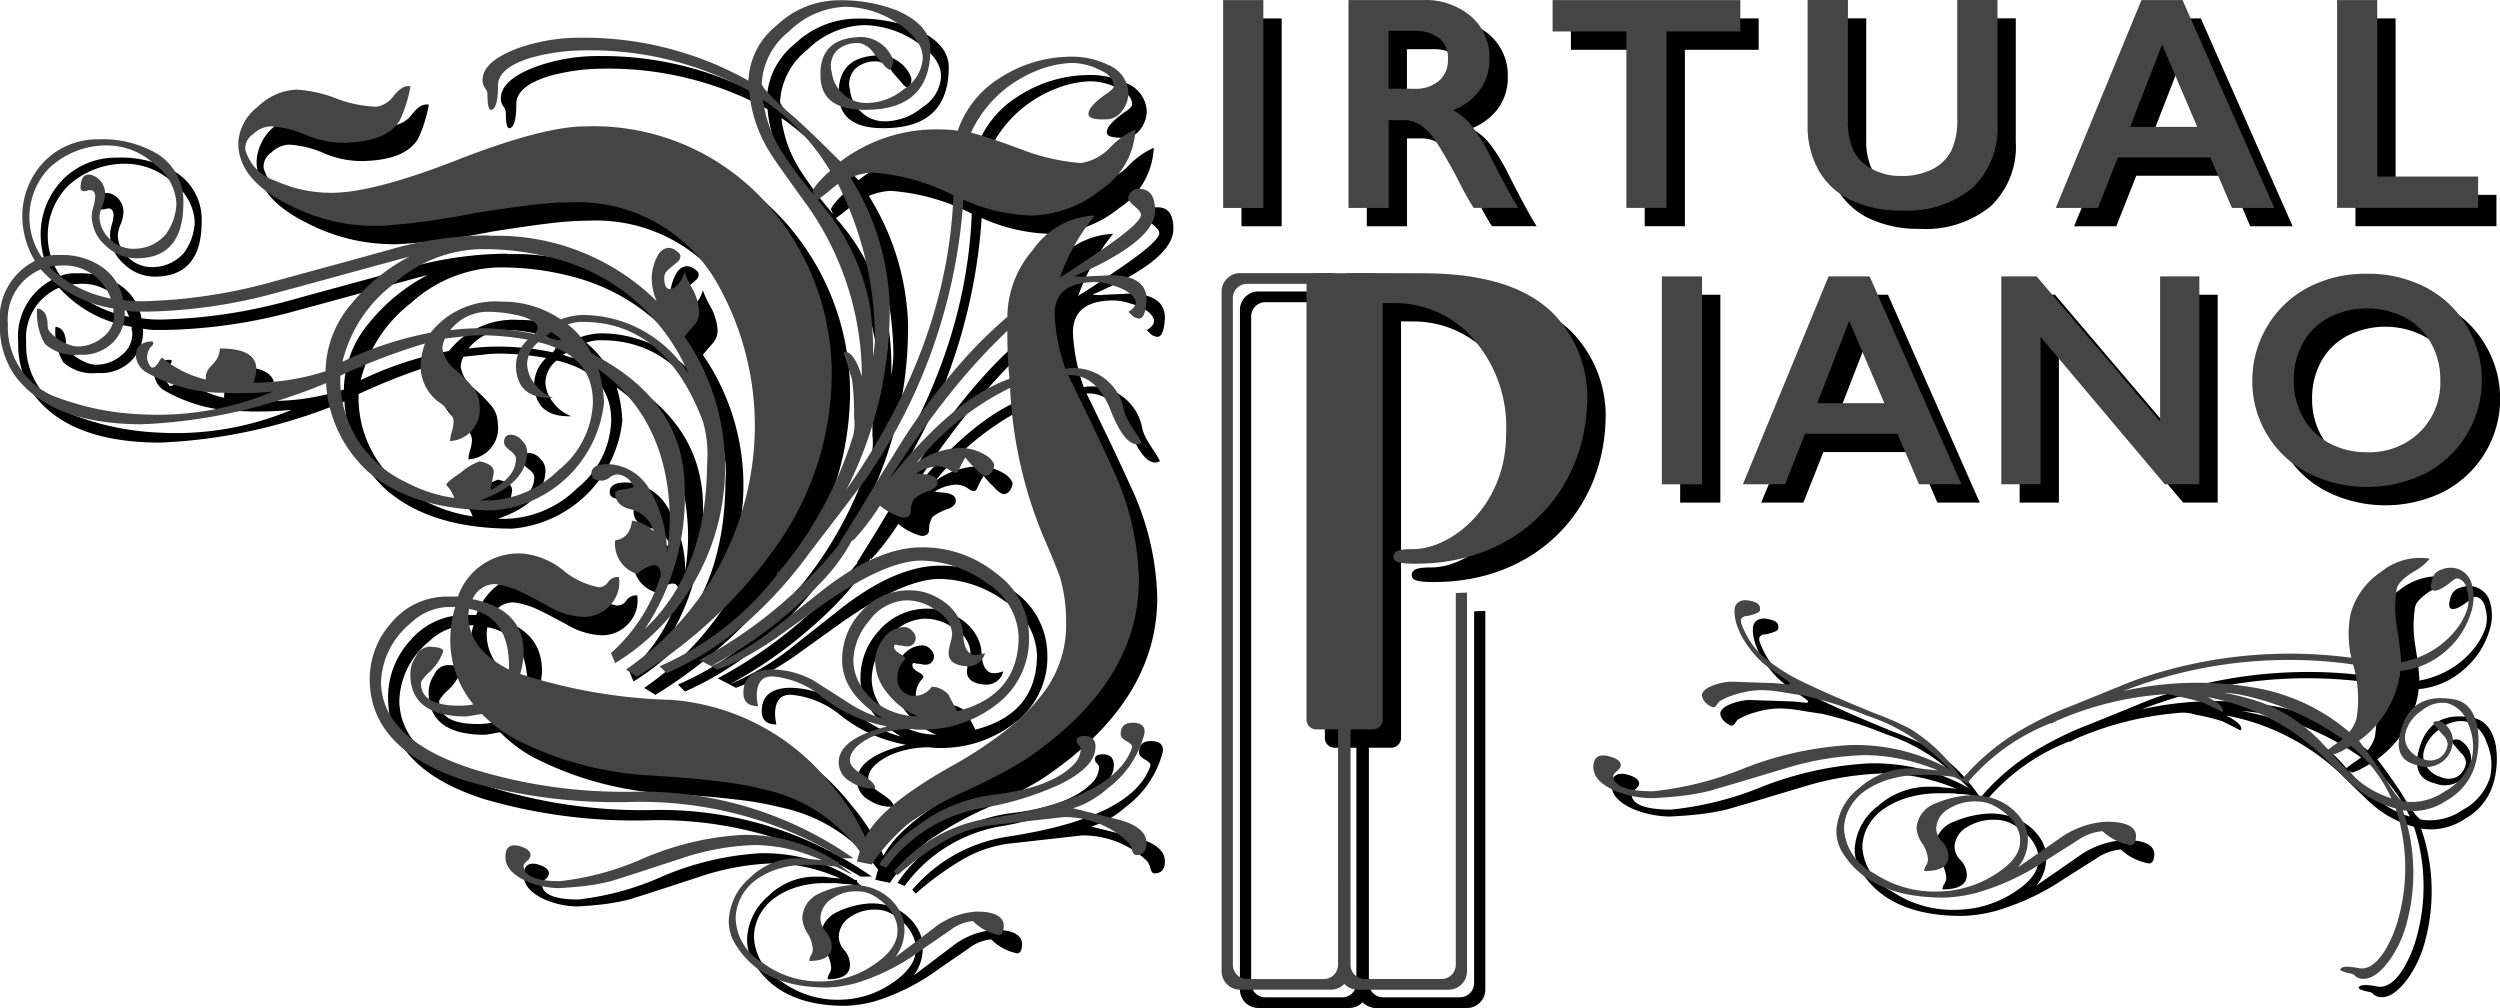 <svg xmlns="http://www.w3.org/2000/svg" width="162.234" height="65.413" viewBox="0 0 162.234 65.413">
  <g id="Group_847" data-name="Group 847" transform="translate(71 -202.984)">
    <g id="Group_838" data-name="Group 838" transform="translate(-69.811 204.173)">
      <g id="Virtual_Piano_NEW_LOGO_2020_FINAL_Black" data-name="Virtual Piano, NEW LOGO 2020 FINAL, Black" transform="translate(0)">
        <g id="Group_801" data-name="Group 801" transform="translate(0 0.016)">
          <path id="Path_417" data-name="Path 417" d="M61.849,197.669A14.779,14.779,0,0,1,72.7,201.9a3.828,3.828,0,0,1-.319-1.519,3.16,3.16,0,0,1,.3-1.254c.2-.453.476-.677.839-.677a.862.862,0,0,1,.453.185c.182.124.271.239.271.348a.453.453,0,0,1-.16.348q-.158.144-.364.306a3.747,3.747,0,0,0-.364.329.568.568,0,0,0-.16.412c0,.492.121.741.364.741.211,0,.437-.163.68-.492a2.264,2.264,0,0,0,.271-.616,7.365,7.365,0,0,0,.59,1.232,3.77,3.77,0,0,1,.364,1.315,1.234,1.234,0,0,1-.319.9l-.635.74a14.929,14.929,0,0,1-4.5,21.2l-.271-.658a11.116,11.116,0,0,0,3.224-5.011c0-.549-.2-.766-.59-.658a2.468,2.468,0,0,0-.954.533,2.036,2.036,0,0,1-1.408-2.177q.953-.124,1.092-1.274a2.385,2.385,0,0,1,1.408.7,2.014,2.014,0,0,0-1.5-1.44q-1-.244-1-1.069c0-.108.227-.191.68-.246.364-.054.53-.108.5-.163a1.2,1.2,0,0,0-1.044-.782.874.874,0,0,0-.5.2.852.852,0,0,1-.5.2c-.453,0-.68-.15-.68-.453,0-.412.348-.616,1.044-.616a3.225,3.225,0,0,1,2.815,1.807,8.032,8.032,0,0,1,1.044,3.945c.061-.412.105-.808.137-1.191s.045-.753.045-1.111q-.091-6.325-4.631-9.614a8.5,8.5,0,0,1,.364,2.177,7.861,7.861,0,0,1-7.131,6.984q-5.314,0-8.222-2.547a8.41,8.41,0,0,1-2.681-5.71,34.551,34.551,0,0,1-11.944,2.672q-5.994,0-8.312-3.246a5.573,5.573,0,0,1-.91-3.246,4.151,4.151,0,0,1,2.269-4.108,5.685,5.685,0,0,1-.817-2.917,5.123,5.123,0,0,1,1.363-3.473,4.82,4.82,0,0,1,3.543-1.5,7.009,7.009,0,0,1,3.862.945,3.608,3.608,0,0,1,1.682,3.2q0,3.576-3.042,3.575a2.851,2.851,0,0,1-2.02-.843,2.535,2.535,0,0,1-.884-1.87,2.6,2.6,0,0,1,.115-.657,2.579,2.579,0,0,0,.115-.658c-.029-.329-.2-.453-.5-.37a.533.533,0,0,1-.227.041.209.209,0,0,1-.227-.166q0-1.111.772-.862a1.249,1.249,0,0,1,.817,1.274,2.211,2.211,0,0,1-.182.718,2.23,2.23,0,0,0-.182.718,2.076,2.076,0,0,0,.728,1.478,2.191,2.191,0,0,0,1.634.575,2.674,2.674,0,0,0,1.953-.945,3.638,3.638,0,0,0,.68-1.973,3.337,3.337,0,0,0-1.408-2.547,4.513,4.513,0,0,0-2.908-1.232,5.381,5.381,0,0,0-3.952,1.478,4.6,4.6,0,0,0-.453,5.793,2.591,2.591,0,0,1,1.092-.163,4.573,4.573,0,0,1,2.748.741,3.285,3.285,0,0,1,1.43,2.177c.211.029.418.048.613.061s.4.019.613.019a34.057,34.057,0,0,0,8.356-1.232q2.087-.575,4.133-1.13t4.089-1.13a24.023,24.023,0,0,1,5.768-.782h.185Zm-29.113,2.177a3.515,3.515,0,0,0-2.135,3.533,4.856,4.856,0,0,0,2.952,4.682,17.6,17.6,0,0,0,5.723,1.191,19.4,19.4,0,0,0,8.538-1.478c-.575.054-1.136.089-1.682.1s-1.076.006-1.59-.022a10,10,0,0,1-4.861-1.274,1.37,1.37,0,0,1-.772-1.111c0-.575.319-.891.954-.945.121,0,.182.029.182.083a.436.436,0,0,1-.182.287,1.186,1.186,0,0,0-.227.741,1.076,1.076,0,0,0,.271.575c.182.054.364-.1.546-.453.089-.137.153-.191.182-.163a6.686,6.686,0,0,0,2.815,1.4,1.054,1.054,0,0,1,.227-.76,5.241,5.241,0,0,0,.453-.514,1.5,1.5,0,0,0,.227-.74q2.36,0,2.362,1.315a2.389,2.389,0,0,1-.182.9,14.972,14.972,0,0,0,4.679-.741,6.851,6.851,0,0,1,1.634-4.315,12.02,12.02,0,0,1,3.814-3.122q-2.135.574-4.223,1.149c-1.392.383-2.8.766-4.223,1.149a34.01,34.01,0,0,1-8.583,1.274h-.728a4.063,4.063,0,0,1-.728-.083,2.686,2.686,0,0,1-.772,2.094,2.813,2.813,0,0,1-2.18.782,2.834,2.834,0,0,1-2.225-.7,3.944,3.944,0,0,1-.5-2.3q.68.081.68,1.149a.654.654,0,0,0,.2.431,2.621,2.621,0,0,0,.523.431,3.541,3.541,0,0,0,.635.329,1.621,1.621,0,0,0,.59.124,2.5,2.5,0,0,0,1.634-.6,1.778,1.778,0,0,0,.728-1.417.741.741,0,0,0-.045-.246v-.2A7.973,7.973,0,0,1,32.736,199.846Zm4.542,1.89a3.211,3.211,0,0,0-3.316-2.135c-.061,0-.15.006-.271.019s-.259.035-.409.061A7.867,7.867,0,0,0,37.278,201.735Zm33.428,24.079a19.22,19.22,0,0,0,8.359-15.241,18.758,18.758,0,0,0-2.451-9.86,10.407,10.407,0,0,0-9.493-5.219,22.094,22.094,0,0,0-2.656.185q-1.523.187-3.565.514-2.135.412-3.68.6c-1.031.124-1.877.2-2.544.227a12.144,12.144,0,0,1-5.9-1.4q-3.227-1.6-3.224-3.987a3.152,3.152,0,0,1,1.27-2.343,3.846,3.846,0,0,1,2.5-1.111,8.366,8.366,0,0,1,2.589.575,7.959,7.959,0,0,0,2.633.533,1.707,1.707,0,0,0,1.092-.7c.393-.492.756-.7,1.092-.616a8.926,8.926,0,0,1-.68,2.177q-.819,1.436-3.68,1.478a6.258,6.258,0,0,1-2.407-.492,6.455,6.455,0,0,0-2.317-.574,1.771,1.771,0,0,0-1.136.514,1.108,1.108,0,0,0-.5,1.005,2.959,2.959,0,0,0,1.953,2.014,8.716,8.716,0,0,0,3.632.782q2.724,0,8.174-2.135,5.587-2.178,8.312-2.177A15.092,15.092,0,0,1,80.2,195.987a16.6,16.6,0,0,1,3.862,10.888,19.44,19.44,0,0,1-3.68,11.053,30.77,30.77,0,0,1-8.947,8.34ZM57.671,204.653a39.927,39.927,0,0,0-5.5,2.094v.166a7.324,7.324,0,0,0,4.178,6.7,9.6,9.6,0,0,0,3.224,1.069,2.267,2.267,0,0,0-.5-.82c-.089-.083.211-.354.91-.82a3.9,3.9,0,0,1,1.226-.74q1.044.206.91.82c-.061.329-.105.555-.137.677s-.045.156-.045.1a.543.543,0,0,0,.045.246q1.59-.862,1.59-2.014c0-.163-.128-.341-.386-.533s-.386-.37-.386-.533c0-.329.15-.492.453-.492a.98.98,0,0,1,.705.37,1.071,1.071,0,0,1,.342.7q0,2.135-3.09,3.2h.5a6.817,6.817,0,0,0,4.631-1.973,5.881,5.881,0,0,0,2.225-4.4q0-3.083-3.543-3.9a1.887,1.887,0,0,0-.728,1.4,2.158,2.158,0,0,0,.5,1.315,2.577,2.577,0,0,0,1.181.9q-2.408.081-2.407-2.177a2.387,2.387,0,0,1,.772-1.6,17.586,17.586,0,0,0-3.134-.287,8.53,8.53,0,0,0-.884.061l-1.341.144a1.347,1.347,0,0,0-.182.658,2.227,2.227,0,0,0,.862,1.4,9.993,9.993,0,0,1,1.044,1.028,1.857,1.857,0,0,1,.5,1.232,2.047,2.047,0,0,1-1.909,2.343,2.538,2.538,0,0,1,.115-.616,2.538,2.538,0,0,0,.115-.616q0-.656-1.092-1.4a2.946,2.946,0,0,1-1.044-2.464A4.917,4.917,0,0,1,57.671,204.653Zm8.813-1.561a4.173,4.173,0,0,1,1.452-.287,8.131,8.131,0,0,1,6.859,3.862,12.967,12.967,0,0,0-8.675-7.52,18,18,0,0,0-4.906-.616,8.771,8.771,0,0,0-5.63,2.3,8.965,8.965,0,0,0-3.272,5.011,23.082,23.082,0,0,1,5.723-1.89,5.35,5.35,0,0,1,4.587-2.014A6.708,6.708,0,0,1,66.484,203.092Zm18.893,14.341-.137.246a11.835,11.835,0,0,1-1.59,2.177,24.881,24.881,0,0,1-2.407,2.3,27.819,27.819,0,0,1-5.04,3.45,19.307,19.307,0,0,0,1.976-.986,16.953,16.953,0,0,0,1.794-1.191l3.224-2.547q3.725-3,6.722-3a7.564,7.564,0,0,1,4.813,1.685,5.07,5.07,0,0,1,2.135,4.108,5.306,5.306,0,0,1-2.043,4.354,7.771,7.771,0,0,1-4.951,1.685,2.491,2.491,0,0,1-.59-.042h-.227a6.318,6.318,0,0,0-2.362.492c-.97.466-1.452.986-1.452,1.561,0,.274.287.587.862.945.575.383.833.67.772.862a2.63,2.63,0,0,1-1.612-.453,1.444,1.444,0,0,1-.75-1.232q0-1.561,3.179-2.343a9.426,9.426,0,0,1-4.223-1.89,5.858,5.858,0,0,0-3.272-1.357q-1,0-1,1.274a3.182,3.182,0,0,0,.089.658c-.635,0-.954-.287-.954-.862q0-1.479,1.816-1.519a5.68,5.68,0,0,1,2.771.74c.425.275.833.533,1.226.782s.8.508,1.226.782a7.092,7.092,0,0,0,2,.862q-2.633-1.6-2.633-3.779a4.516,4.516,0,0,1,1.226-3.122,4.118,4.118,0,0,1,3.179-1.4,3.49,3.49,0,0,1,1.3.246,4.194,4.194,0,0,1,1.092.638,3.084,3.084,0,0,1,.772.945,2.444,2.444,0,0,1,.294,1.171q.091,1.192.817,1.191a1.933,1.933,0,0,0,.591-.125,1.117,1.117,0,0,1-1.181.862q-1.183-.081-1.181-.862a2.812,2.812,0,0,1,.115-.638,2.754,2.754,0,0,0,.115-.638,1.912,1.912,0,0,0-1.092-1.519,3.114,3.114,0,0,0-2-.616,3.172,3.172,0,0,0-2.317,1.357,4.075,4.075,0,0,0-1,2.506,3.122,3.122,0,0,0,.342,1.417,3.752,3.752,0,0,0,.91,1.171,4.31,4.31,0,0,0,1.341.782,4.517,4.517,0,0,0,1.59.287,4.7,4.7,0,0,1-1.953-1.478,3.332,3.332,0,0,1-.817-2.094,2.479,2.479,0,0,1,.546-1.478,1.641,1.641,0,0,1,1.363-.741.709.709,0,0,1,.523.287.611.611,0,0,1,.2.492c-.089.383-.348.533-.772.453a1,1,0,0,0-.271-.041.42.42,0,0,1-.182-.041c-.121-.026-.182.013-.182.124,0,.163.137.322.409.472s.364.281.271.389a1.567,1.567,0,0,0-.453,1.232A1.093,1.093,0,0,0,89.65,227.5a1.354,1.354,0,0,0,.91-.575,1.526,1.526,0,0,1,1.092.533c.089.192.182.37.271.533s.182.342.271.533q4-1.025,4-4.848a4.311,4.311,0,0,0-2.091-3.492,7.4,7.4,0,0,0-4.223-1.44q-2.317,0-6.313,2.793l-3.272,2.343q-.862.575-1.749,1.069a13.387,13.387,0,0,1-1.886.862l-1.181-.616a29.607,29.607,0,0,0,9.084-7.52h-.045q.91-1.436,1.794-2.917t1.794-2.917q1.044-1.724,2.065-3.1t1.976-2.486a29.461,29.461,0,0,1,3.316-3.329V202.8a6.7,6.7,0,0,1,1.634-4.191,5.164,5.164,0,0,1,4.041-2.26,13.428,13.428,0,0,0-2.269,4.028c.485-.3.967-.616,1.452-.945s.97-.658,1.452-.986q2.317-1.6,2.362-2.135a.47.47,0,0,0-.137-.287,2.273,2.273,0,0,0-.319-.31,1.389,1.389,0,0,1-.294-.306.305.305,0,0,1-.067-.287.661.661,0,0,1,.728-.491q1,0,1,1.4,0,1.274-2.091,2.63-.637.412-1.385.8t-1.612.76c-.182.054-.182.083,0,.083a1.964,1.964,0,0,0,.59,0c.635-.029,1.082-.048,1.341-.061s.326-.019.2-.019q2.451,0,2.407,1.644-.091,1.317-.59,1.149a.711.711,0,0,1-.409-.246l-.182-.166c.393-.246.546-.492.453-.741-.182-.437-.728-.782-1.634-1.028a3.392,3.392,0,0,0-.954-.163q-2.863,0-2.633,2.423a12.45,12.45,0,0,0,.68,3.2.532.532,0,0,0,.227-.042h.182a3.319,3.319,0,0,1,3.406,2.793,2.981,2.981,0,0,0,.319.718c.15.262.348.568.59.926.061.108.105.191.137.246s.061.109.089.163a.674.674,0,0,1-.409.083q-.819-.124-1.682-2.384-.91-2.1-2.589-2.094h-.089q.5,1.029,1.226,2.528t1.682,3.594a17.843,17.843,0,0,1,1.682,7.15q0,6.7-7.357,11.669-.5.33-1.452.843t-2.362,1.171a21.761,21.761,0,0,0-2.2,1.13c-.622.37-1.143.705-1.567,1.005a12.843,12.843,0,0,0-2.407,2.672l-.954-.2c.061-.22.121-.437.182-.658a10.463,10.463,0,0,0-6.269-4.028,20.977,20.977,0,0,0-2.885-.514q-1.839-.225-4.564-.389a21.67,21.67,0,0,1-8.538-2.3,8.98,8.98,0,0,1-2.269-1.685l-.705.124a2.684,2.684,0,0,1-.3.041q-3.634,0-3.632-2.751a1.994,1.994,0,0,1,.364-1.149.984.984,0,0,1,1.044-.616q.728.043.728.287a3.37,3.37,0,0,1-1.044,1.478c-.271.3-.409.492-.409.575q0,1.479,2.5,1.478a4.868,4.868,0,0,0,.91-.083,6.532,6.532,0,0,1-1.5-4.149,7.254,7.254,0,0,1,.319-2.177h-.319a3.692,3.692,0,0,0-2.544,1.028,5.366,5.366,0,0,0-1.59,2.135,5.183,5.183,0,0,0-.364,1.765q.091,3.7,5.95,5.589a33.218,33.218,0,0,0,10.31,1.478,23.874,23.874,0,0,1,14.4,4.315h-.728a25.256,25.256,0,0,0-13.581-3.658A34.77,34.77,0,0,1,60.215,233q-6.133-2.011-6.132-6.575a5.454,5.454,0,0,1,1.452-3.7,4.665,4.665,0,0,1,3.725-1.644h.546a4.17,4.17,0,0,1,4.223-2.793,4.919,4.919,0,0,1,2.589,1.069,5.1,5.1,0,0,0,2.317,1.111.687.687,0,0,0,.613-.329.777.777,0,0,1,.705-.329,2.185,2.185,0,0,1-.546,1.807,2.291,2.291,0,0,1-1.816.782,4.76,4.76,0,0,1-2-.575c-.635-.354-1.27-.693-1.909-1.005a5.314,5.314,0,0,0-1.771-.555,1.6,1.6,0,0,0-1.452.986q3.313.656,3.316,3.492a6.223,6.223,0,0,1-.227,1.357,34.808,34.808,0,0,0,9.856,1.685,14.685,14.685,0,0,1,10.4,5.589,13.957,13.957,0,0,1,2.135,3.329q1.092-2.135,5.86-4.765a26.935,26.935,0,0,0,3.45-2.32,12.622,12.622,0,0,0,2.362-2.445,7.265,7.265,0,0,0,1.363-4.437,10.248,10.248,0,0,0-.409-2.959c-.061-.163-.182-.472-.364-.926s-.44-1.06-.772-1.829a28.553,28.553,0,0,1-2.091-9.489,17.838,17.838,0,0,0-6.042,4.849,5.123,5.123,0,0,1,2.771-.945,3.148,3.148,0,0,1,1.727.491,1.345,1.345,0,0,1,.5.533.692.692,0,0,1-.137.514.507.507,0,0,1-.409.268c-.153,0-.38-.163-.68-.492a5.916,5.916,0,0,1-.635-.7,7.242,7.242,0,0,0-.409.782c-.089.246-.271.274-.546.083a1.349,1.349,0,0,0-.862-.287,2.772,2.772,0,0,0-1.363.453c.243.029.425.048.546.061s.2.019.227.019c.364.083.559.22.59.412.061.246-.089.453-.453.616a3.245,3.245,0,0,0-1.044.533,1.464,1.464,0,0,0-.227.82c0,.274-.166.412-.5.412a3.858,3.858,0,0,1-1.5-.782,15.669,15.669,0,0,1-1.727,2.26h-.1ZM59.305,203.791a14.7,14.7,0,0,1,1.909-.124,17.348,17.348,0,0,1,3.543.37.578.578,0,0,0,.227-.412q0-.369-.91-.7a8.9,8.9,0,0,0-2.407-.329A3.1,3.1,0,0,0,59.305,203.791Zm3.817,22.024v-.2q0-3.246-2.589-3.738a2.11,2.11,0,0,0-.045.575Q60.575,224.54,63.123,225.815Zm17.348-6.2c.029-.029.089-.089.182-.185s.15-.156.182-.185a25.478,25.478,0,0,0,4.587-8.506,2.668,2.668,0,0,0,.115-.616,3.722,3.722,0,0,0-.022-.7,16.89,16.89,0,0,0-.137-2.464c-.061-.163-.128-.377-.2-.638s-.176-.568-.294-.926c-.061-.137-.045-.2.045-.2q.589,0,1.092,1.6a19.284,19.284,0,0,0-3.543-11.095q-2.317-3.2-2.451-3.492a8.849,8.849,0,0,1-1.318-3.945,21.513,21.513,0,0,0-10.763-2.63,13.359,13.359,0,0,0-3.316.453q-2.226.656-2.225,1.848c0,1.015-.153,1.535-.453,1.561-.153,0-.227-.342-.227-1.028a.724.724,0,0,0-.16-.389.876.876,0,0,1-.16-.514q0-1.23,2.362-2.094a12.087,12.087,0,0,1,4.089-.658A21.778,21.778,0,0,1,78.661,187.6a4.8,4.8,0,0,1,1.816-3.575,5.888,5.888,0,0,1,4.041-1.644,10.061,10.061,0,0,1,3.77.658q2.178.948,2.18,2.506,0,3.864-4.041,3.945-3,.081-3.09-2.094-.134-2.629,2.726-2.63a2.288,2.288,0,0,1,1.5.7,2.424,2.424,0,0,1,.453.7.787.787,0,0,1-.182.741,1.25,1.25,0,0,1-.409-.348c-.153-.179-.348-.4-.59-.677a1.6,1.6,0,0,0-.862-.7,1.927,1.927,0,0,0-1.545.431,1.429,1.429,0,0,0-.364,1.417,2.222,2.222,0,0,0,.728,1.417,2.17,2.17,0,0,0,1.545.6,3.8,3.8,0,0,0,2.407-.9,2.532,2.532,0,0,0,1.226-2.014q0-1.192-1.634-2.26a6.228,6.228,0,0,0-3.361-1.069,5.456,5.456,0,0,0-3.68,1.6,4.583,4.583,0,0,0-1.771,3.367q0,.412,2.225,2.3.5.455,1.226,1.149c.485.466,1.028,1.015,1.634,1.644a10.272,10.272,0,0,1,6.677-2.094c.15,0,.31.006.476.019s.326.035.476.061a6.538,6.538,0,0,1,2.771-3.45,8.516,8.516,0,0,1,4.542-1.357,5.337,5.337,0,0,1,2.451.533,2.065,2.065,0,0,1,1.318,1.807,1.95,1.95,0,0,1-.409,1.171,1.247,1.247,0,0,1-1.044.555c-.7.029-1.076-.067-1.136-.287q-.091-.493,1.136-1.357c.332-.22.5-.383.5-.492,0-.466-.335-.836-1-1.111a4.006,4.006,0,0,0-1.727-.412,6.557,6.557,0,0,0-2.043.412,8.239,8.239,0,0,0-1.861.967,7.645,7.645,0,0,0-1.545,1.417,7.757,7.757,0,0,0-1.092,1.727c.243.054.658.179,1.248.37s1.353.466,2.295.82a13.674,13.674,0,0,0,3.588.782,3.308,3.308,0,0,0,1.953-1.069,5.293,5.293,0,0,1,1.59-1.111,4.932,4.932,0,0,1-2.225,3.9,7.464,7.464,0,0,1-4.542,1.685,11.543,11.543,0,0,1-4.4-1.028,36.031,36.031,0,0,1-6.358,18.162q-.273.369-1.181,1.561t-2.451,3.2a27.769,27.769,0,0,1-4.089,4.52,20.765,20.765,0,0,1-5.177,3.288l-.453-.453a19.356,19.356,0,0,0,7.632-5.959Zm-2.544,24.2a2.883,2.883,0,0,1-.546-1.685,3.86,3.86,0,0,1,1.363-2.793,4.351,4.351,0,0,1,3.042-1.274h.409a2.185,2.185,0,0,1,.409.041l.817.083A10.85,10.85,0,0,0,79.1,237.2a16.438,16.438,0,0,0-4.769.862q-1.135.369-2.269.741t-2.317.74a13.884,13.884,0,0,1-1.657.31c-.562.067-1.143.115-1.749.144a5.463,5.463,0,0,1-2.18-.492c-.849-.412-1.27-.919-1.27-1.519s.271-.849.817-.741c.546.137.817.341.817.616a.561.561,0,0,1-.227.37c-.153.137-.227.246-.227.329q.043.986,2.362.986a18.32,18.32,0,0,0,5.5-1.519,19.123,19.123,0,0,1,6.221-1.478,10.807,10.807,0,0,1,6.221,1.727h.137v.083c0,.083.243.287.728.616.061.054.089.1.089.124l-.817-.412v.041c0-.108-.335-.179-1-.2a2.209,2.209,0,0,0-.409-.042h-.728a6.006,6.006,0,0,0-1.727.246,4.826,4.826,0,0,0-1.452.7,3.233,3.233,0,0,0-1,1.13,3.041,3.041,0,0,0-.364,1.459,3.473,3.473,0,0,0,1.771,2.834,6.123,6.123,0,0,0,3.907,1.191,6.058,6.058,0,0,0,3.09-.945q1.68-1.068,1.727-2.218a1.85,1.85,0,0,0-.16-.926,2.744,2.744,0,0,0-.568-.843,3.808,3.808,0,0,0-.839-.638,1.977,1.977,0,0,0-.977-.268,2.73,2.73,0,0,0-1.7.472,1.554,1.554,0,0,0-.75,1.334,1.362,1.362,0,0,0,.364.82,1.485,1.485,0,0,1,.364.945q0,.943-1.452.945a.78.78,0,0,1,.115-.37.78.78,0,0,0,.115-.37,2.175,2.175,0,0,0-.342-1.047,2.148,2.148,0,0,1-.342-1.005,1.819,1.819,0,0,1,1.136-1.6,5.56,5.56,0,0,1,2.135-.533,3.827,3.827,0,0,1,1.27.2,3.245,3.245,0,0,1,1.066.616,3.164,3.164,0,0,1,.75.926,2.364,2.364,0,0,1,.271,1.13,2.921,2.921,0,0,1-.59,1.807l2.451-1.848a4.969,4.969,0,0,1,2.815-1.111q1.681,0,1.771.862c0,.549-.166.753-.5.616a3.15,3.15,0,0,1-1.5-.862,2.805,2.805,0,0,0-1.452.575l-1.909,1.315a13.963,13.963,0,0,1-4.223,2.135,8.021,8.021,0,0,1-1.909.287Q79.613,246.441,77.926,243.811ZM65.437,204.2a4.527,4.527,0,0,0,.91.246.273.273,0,0,0,.137-.083,2.258,2.258,0,0,0-.182-.144c-.089-.067-.243-.172-.453-.31A1.7,1.7,0,0,1,65.437,204.2Zm3.045,1.108q6.042,3.083,6.042,8.794a15.433,15.433,0,0,1-2.589,9.081q4-3.778,4.041-10.725a7.772,7.772,0,0,0-.271-2.751q-2.451-6.449-7.766-6.451a2.494,2.494,0,0,0-1,.163A5.625,5.625,0,0,1,68.482,205.31Zm11.127-16.476a8.076,8.076,0,0,0,1.181,3.329,27.05,27.05,0,0,0,2.18,2.917l-.137-.287c-.032-.083.137-.329.5-.74.061-.054.128-.125.2-.2s.144-.15.2-.2l.227-.2A14.66,14.66,0,0,0,79.609,188.834Zm4.315,5.9c-.211.179-.469.377-.772.6a14.445,14.445,0,0,1,3.361,6.738,18.373,18.373,0,0,1,.227,3.45,9.584,9.584,0,0,0,.137-1.4A22.685,22.685,0,0,0,84.47,194.3Q84.24,194.464,83.924,194.733Zm1.088,19.413q6.583-9.408,6.949-19.106a13.681,13.681,0,0,0-5.27-1.478,4.142,4.142,0,0,0-1.408.329,16.63,16.63,0,0,1,2.544,8.3A25.81,25.81,0,0,1,85.012,214.145Zm2.135,24.322a8.9,8.9,0,0,1,2.589-2.589,10.079,10.079,0,0,1,4.769-1.931q3.768-.455,5.222-1.931a1.554,1.554,0,0,0,.5-1.028.4.4,0,0,0-.137-.268.418.418,0,0,1-.137-.268c0-.22.166-.329.5-.329q.728,0,.728.7,0,1.355-2.451,2.506a19.973,19.973,0,0,1-4.951,1.478,9.771,9.771,0,0,0-6.176,3.862Zm8.312-34.635a40.707,40.707,0,0,0-3.862,4.252,63.328,63.328,0,0,0-3.814,5.4q4.18-5.257,7.814-6.534Q95.458,205.556,95.459,203.833ZM88.1,238.921a10.065,10.065,0,0,1,6.176-3.45q8.082-1.23,9.266-4.561c.061-.137-.045-.281-.319-.431s-.409-.306-.409-.472c0-.495.255-.741.772-.741.575,0,.833.233.772.7a6.417,6.417,0,0,1-2.407,3.575,6.068,6.068,0,0,1-2.225,1.274l1.226.306q.728.187,1.727.431,1.815.493,1.816,1.519c0,.52-.227.782-.68.782-.121,0-.211-.118-.271-.348a1,1,0,0,0-.227-.472,6,6,0,0,0-4.223-1.644q.043,0-4.36.492a8.056,8.056,0,0,0-3.5,1.149,19.525,19.525,0,0,0-2.908,2.135Z" transform="translate(-30.09 -182.38)"/>
        </g>
        <path id="Path_418" data-name="Path 418" d="M370.388,341.075a2.729,2.729,0,0,1-.594-1.685,3.749,3.749,0,0,1,1.484-2.793,4.962,4.962,0,0,1,3.313-1.273h.444a2.583,2.583,0,0,1,.444.041l.891.083a12.7,12.7,0,0,0-4.7-.986,19.358,19.358,0,0,0-5.193.862c-.823.246-1.65.491-2.47.74s-1.666.492-2.522.741a16.287,16.287,0,0,1-1.8.31q-.914.1-1.9.144a6.39,6.39,0,0,1-2.375-.492q-1.384-.618-1.385-1.519c0-.6.3-.849.891-.74.594.137.891.342.891.616,0,.109-.083.233-.246.37s-.246.246-.246.329q.048.986,2.573.986a21.36,21.36,0,0,0,5.982-1.519,22.38,22.38,0,0,1,6.773-1.478,12.548,12.548,0,0,1,6.773,1.727h.147v.083c0,.083.262.287.792.616.067.054.1.1.1.125l-.891-.412v.041c0-.108-.364-.179-1.088-.2a2.609,2.609,0,0,0-.444-.042h-.788a7.075,7.075,0,0,0-1.88.246,5.532,5.532,0,0,0-1.583.7,3.342,3.342,0,0,0-1.088,1.13,2.837,2.837,0,0,0-.4,1.459,3.444,3.444,0,0,0,1.928,2.834,7.086,7.086,0,0,0,4.252,1.191,7,7,0,0,0,3.361-.945q1.829-1.068,1.88-2.218a1.735,1.735,0,0,0-.172-.926,2.69,2.69,0,0,0-.619-.843,4.076,4.076,0,0,0-.916-.638,2.293,2.293,0,0,0-1.063-.268,3.163,3.163,0,0,0-1.854.472,1.536,1.536,0,0,0-.817,1.334,1.3,1.3,0,0,0,.4.82,1.428,1.428,0,0,1,.4.945q0,.943-1.583.945a.737.737,0,0,1,.125-.37.737.737,0,0,0,.124-.37,2.059,2.059,0,0,0-.37-1.047,2.035,2.035,0,0,1-.37-1.005,1.832,1.832,0,0,1,1.235-1.6,6.48,6.48,0,0,1,2.324-.533,4.53,4.53,0,0,1,1.385.2,3.632,3.632,0,0,1,1.162.616,3.274,3.274,0,0,1,.817.926,2.213,2.213,0,0,1,.3,1.13,2.763,2.763,0,0,1-.642,1.807l2.668-1.848a5.694,5.694,0,0,1,3.064-1.111q1.829,0,1.928.862c0,.549-.182.753-.543.616a3.492,3.492,0,0,1-1.631-.862,3.226,3.226,0,0,0-1.583.574l-2.078,1.315a15.8,15.8,0,0,1-4.6,2.135,9.467,9.467,0,0,1-2.078.287Q372.22,343.7,370.388,341.075Z" transform="translate(-250.626 -285.46)"/>
        <path id="Path_419" data-name="Path 419" d="M454.513,322.865a.656.656,0,0,0,.345.172c.594.115,1.222-.284,1.893-1.2a7.4,7.4,0,0,0,1.133-2.493,12.455,12.455,0,0,0-.278-7.23,3.925,3.925,0,0,0,2.869-.648,3.853,3.853,0,0,0,1.835-2.327,5.719,5.719,0,0,0,.131-2.477c-.22-1.009-.705-1.583-1.459-1.73q-2.786-.541-3.5,2-.541,1.886,1.015,2.247a1.7,1.7,0,0,0,2.336-1.357,1.344,1.344,0,0,0-.262-1.047,1.7,1.7,0,0,0-.431-.386.65.65,0,0,0-.562.013.8.8,0,0,0,.185.306q.158.182.393.469a.97.97,0,0,1,.364.645,1.222,1.222,0,0,1-.559.916,1.194,1.194,0,0,1-1.082.032,1.624,1.624,0,0,1-.906-.658,1.258,1.258,0,0,1-.182-1.06,2.455,2.455,0,0,1,1.041-1.395,2.045,2.045,0,0,1,1.65-.495,2,2,0,0,1,1.366,1.35,3.564,3.564,0,0,1,.23,2.276,3.606,3.606,0,0,1-1.746,2.1,3.745,3.745,0,0,1-2.716.648q-.3-.058-1.3-1.73c-.163-.252-.373-.565-.632-.935s-.565-.792-.922-1.264a6.547,6.547,0,0,0,2.586-3.929,2.822,2.822,0,0,0,.06-.3,2.735,2.735,0,0,0,.032-.31,5.144,5.144,0,0,0,2.936-1.27,5.367,5.367,0,0,0,1.708-2.684,3.051,3.051,0,0,0,.01-1.625,1.415,1.415,0,0,0-1.092-1.085,1.615,1.615,0,0,0-.91.1.85.85,0,0,0-.568.584c-.131.437-.125.689.026.759.227.086.613-.093,1.162-.53.211-.179.357-.262.437-.246.335.064.549.329.638.788a2.261,2.261,0,0,1,.019,1.149,4.031,4.031,0,0,1-.626,1.235,5.677,5.677,0,0,1-2.266,1.823,6.092,6.092,0,0,1-1.42.447q0-.24-.067-.843c-.045-.4-.118-.923-.224-1.567a7.715,7.715,0,0,1,.013-2.378q.124-.488,1.085-1.085a3.7,3.7,0,0,0,1.056-.849,3.993,3.993,0,0,0-3.173.862,4.808,4.808,0,0,0-1.944,2.637,6.59,6.59,0,0,0,.032,2.93,30.127,30.127,0,0,0-14.124,1.484c-.208.08-.645.255-1.315.53s-1.574.642-2.707,1.1a21.937,21.937,0,0,0-3.916,1.953,14.639,14.639,0,0,0-3.2,2.815l.357.22a13.448,13.448,0,0,1,5.42-3.865l.022.035c.026-.016.08-.045.163-.089s.137-.073.163-.089a20.98,20.98,0,0,1,6.872-1.714,2.269,2.269,0,0,1,.463.013,3.11,3.11,0,0,1,.5.112,13.993,13.993,0,0,1,1.755.431c.109.061.252.134.428.217s.383.188.619.316c.089.058.14.058.156,0,.064-.249-.265-.552-.98-.913a14.751,14.751,0,0,1,7.434,3.792q1.939,1.915,2.126,2.04A6.757,6.757,0,0,0,457.143,312a12.3,12.3,0,0,1,.166,7.179,8.158,8.158,0,0,1-.859,2.033c-.555.878-1.117,1.261-1.692,1.149-.731-.14-1.13-.118-1.2.07-.025.1.211.192.705.287A.444.444,0,0,1,454.513,322.865Zm-.377-15.825a12.808,12.808,0,0,0-5.579-2.77,21.69,21.69,0,0,0-9.078.108,29.6,29.6,0,0,1,14.9-1.724,7.815,7.815,0,0,1,.22,3.54A2.608,2.608,0,0,1,454.136,307.04Zm-.428.46c-.1.08-.236.176-.4.284s-.348.246-.555.405a10.514,10.514,0,0,0-4.322-3.067,15.071,15.071,0,0,0-2.455-.626,8.115,8.115,0,0,1,1.031.108A17.7,17.7,0,0,1,453.709,307.5Zm3.16,3.837a6.111,6.111,0,0,1-2.212-1.213,18.441,18.441,0,0,1-1.756-1.787l.185.128c.054.032.258-.042.613-.214a2.07,2.07,0,0,1,.182-.1c.07-.035.131-.07.182-.1l.185-.115A9.573,9.573,0,0,1,456.868,311.336Z" transform="translate(-301.68 -259.535)"/>
        <path id="Path_420" data-name="Path 420" d="M378.755,309.667c1.392.045,2.088.067,2.187.077.635.057.843.115.875.035.08-.182-.938-.584-1.979-1.574,0,0-1.66-1.593-1.6-3.217.016-.421.354-.718.926-.613.511.1.795.23.715.661-.025.144-.575.313-.878.351a.387.387,0,0,0-.307.144c-.1.14-.016.348.048.5a5.681,5.681,0,0,0,.849,1.459,6.014,6.014,0,0,0,.61.6,12.007,12.007,0,0,0,2.295,1.484c2.384,1.136,3.719,1.653,4.861,2.129a19.179,19.179,0,0,1,2.263.99,10.715,10.715,0,0,1,3.31,3.192l-.109.07a19.186,19.186,0,0,0-2.681-2.429,11.719,11.719,0,0,0-3.259-1.66,26.911,26.911,0,0,0-4.175-1.334c-1.676-.2-2.608-.619-4.408-.061a4.4,4.4,0,0,0-1.025.437c-.172.131-.243.52-.536.358a1.246,1.246,0,0,1-.469-.374.683.683,0,0,1-.144-.389c.035-.45.993-.788,1.765-.859C377.961,309.641,378.225,309.647,378.755,309.667Z" transform="translate(-265.677 -265.405)"/>
        <path id="Path_421" data-name="Path 421" d="M285.552,237.86h-5.9a1.2,1.2,0,0,0-1.194,1.194v44.112a1.2,1.2,0,0,0,1.194,1.194h5.9a1.2,1.2,0,0,0,1.194-1.194V239.054A1.2,1.2,0,0,0,285.552,237.86Zm.463,44.89a.924.924,0,0,1-.919.919h-4.989a.924.924,0,0,1-.919-.919V239.475a.924.924,0,0,1,.919-.919H285.1a.924.924,0,0,1,.919.919Z" transform="translate(-199.184 -220.136)"/>
        <path id="Path_422" data-name="Path 422" d="M310.5,262.992c-.185,0-.373.01-.559.019v24.127a.924.924,0,0,1-.919.919H304.03a.924.924,0,0,1-.919-.919v-42.8a1.572,1.572,0,0,1-.731-.026v43.247a1.2,1.2,0,0,0,1.194,1.194h5.9a1.2,1.2,0,0,0,1.194-1.194V262.979A1.415,1.415,0,0,1,310.5,262.992Z" transform="translate(-215.469 -224.527)"/>
        <path id="Path_423" data-name="Path 423" d="M300.664,266.875a.638.638,0,0,1-.664.6h-3.616a.636.636,0,0,1-.664-.6v-28.4a.638.638,0,0,1,.664-.6H300a.636.636,0,0,1,.664.6v28.4Z" transform="translate(-210.935 -220.142)"/>
        <g id="Group_802" data-name="Group 802" transform="translate(79.375)">
          <path id="Path_424" data-name="Path 424" d="M281.378,182.35v13.489H278.77V182.35Z" transform="translate(-278.77 -182.344)"/>
          <path id="Path_425" data-name="Path 425" d="M309.1,182.35a4.521,4.521,0,0,1,3.1,1.053,3.479,3.479,0,0,1,1.2,2.742,3.43,3.43,0,0,1-.594,2,3.947,3.947,0,0,1-1.762,1.347,3.938,3.938,0,0,1,1.149.945,12.083,12.083,0,0,1,1.245,2.017q1.235,2.451,1.835,3.38h-2.9a16.135,16.135,0,0,1-.811-1.42,30.657,30.657,0,0,0-1.641-2.9,3.971,3.971,0,0,0-1.005-1.063,2.008,2.008,0,0,0-1.111-.313h-.945v5.7H304.25V182.35Zm-.59,5.755a2.356,2.356,0,0,0,1.609-.511,1.766,1.766,0,0,0,.584-1.4,1.657,1.657,0,0,0-.578-1.385,2.6,2.6,0,0,0-1.65-.46h-1.621V188.1Z" transform="translate(-296.117 -182.344)"/>
          <path id="Path_426" data-name="Path 426" d="M357.933,182.35v2.036h-4.788v11.449h-2.608V184.386H345.75V182.35Z" transform="translate(-324.371 -182.344)"/>
          <path id="Path_427" data-name="Path 427" d="M400.207,182.336v7.849a4.313,4.313,0,0,0,.361,1.922,2.853,2.853,0,0,0,1.181,1.178,3.811,3.811,0,0,0,1.912.463,4.32,4.32,0,0,0,2.033-.44,2.789,2.789,0,0,0,1.223-1.2,4.679,4.679,0,0,0,.386-2.1v-7.676h2.608v8.012a5.321,5.321,0,0,1-1.631,4.185,6.675,6.675,0,0,1-4.615,1.462,7.388,7.388,0,0,1-3.249-.667,4.733,4.733,0,0,1-2.1-1.925,5.841,5.841,0,0,1-.725-2.959V182.33h2.617Z" transform="translate(-359.664 -182.33)"/>
          <path id="Path_428" data-name="Path 428" d="M456.275,182.35l5.956,13.489H459.48l-1.4-3.281h-5.994l-1.3,3.281H448.05l5.56-13.489Zm-3.4,8.225h4.354l-2.279-5.34Z" transform="translate(-394.018 -182.344)"/>
          <path id="Path_429" data-name="Path 429" d="M507.855,182.343v11.449H514.4v2.036H505.25V182.34h2.6Z" transform="translate(-432.961 -182.337)"/>
        </g>
        <g id="Group_803" data-name="Group 803" transform="translate(107.843 17.766)">
          <path id="Path_430" data-name="Path 430" d="M370.568,238.53v13.489H367.96V238.53Z" transform="translate(-367.96 -238.358)"/>
          <path id="Path_431" data-name="Path 431" d="M392.665,238.53l5.956,13.489H395.87l-1.4-3.281h-5.994l-1.3,3.281H384.44L390,238.53Zm-3.4,8.225h4.354l-2.279-5.34Z" transform="translate(-379.18 -238.358)"/>
          <path id="Path_432" data-name="Path 432" d="M439.272,238.53l8.012,9.413V238.53h2.547v13.489H447.59l-8.063-9.566v9.566H436.98V238.53h2.292Z" transform="translate(-414.95 -238.358)"/>
          <path id="Path_433" data-name="Path 433" d="M495.46,237.99a8.078,8.078,0,0,1,3.77.865,6.632,6.632,0,0,1,2.668,2.49,6.806,6.806,0,0,1-2.64,9.588,8.525,8.525,0,0,1-7.625-.013,6.673,6.673,0,0,1-3.623-6.007,6.806,6.806,0,0,1,.954-3.486,6.648,6.648,0,0,1,2.637-2.534A7.994,7.994,0,0,1,495.46,237.99Zm-4.759,6.92a4.8,4.8,0,0,0,.606,2.413,4.221,4.221,0,0,0,1.695,1.66,5.069,5.069,0,0,0,2.458.587,4.683,4.683,0,0,0,3.412-1.3,4.489,4.489,0,0,0,1.337-3.361,4.869,4.869,0,0,0-.6-2.419,4.165,4.165,0,0,0-1.7-1.666,5.45,5.45,0,0,0-4.935.006,4.121,4.121,0,0,0-1.685,1.66A4.958,4.958,0,0,0,490.7,244.91Z" transform="translate(-449.692 -237.99)"/>
        </g>
        <path id="Path_434" data-name="Path 434" d="M317.152,240.438c-.721-.677-2.751-2.569-8.388-2.569-.709,0-4.242-.022-5.024,0a11.208,11.208,0,0,1,0,1.909c.115,0,3.1.029,3.217.029a6.706,6.706,0,0,1,4.51,1.759,8.679,8.679,0,0,1,2.662,6.764c0,4.6-3.517,7.44-6.042,7.44-.948,0-1.264.134-1.264.495,0,.316.316.361.543.405a6.731,6.731,0,0,0,.948.045c6.4,0,11.092-4.51,11.092-10.913A7.836,7.836,0,0,0,317.152,240.438Z" transform="translate(-216.395 -220.135)"/>
      </g>
    </g>
    <g id="Group_839" data-name="Group 839" transform="translate(-71 202.984)">
      <g id="Virtual_Piano_NEW_LOGO_2020_FINAL_Black-2" data-name="Virtual Piano, NEW LOGO 2020 FINAL, Black" transform="translate(0)">
        <g id="Group_801-2" data-name="Group 801" transform="translate(0 0.016)">
          <path id="Path_417-2" data-name="Path 417" d="M61.849,197.669A14.779,14.779,0,0,1,72.7,201.9a3.828,3.828,0,0,1-.319-1.519,3.16,3.16,0,0,1,.3-1.254c.2-.453.476-.677.839-.677a.862.862,0,0,1,.453.185c.182.124.271.239.271.348a.453.453,0,0,1-.16.348q-.158.144-.364.306a3.747,3.747,0,0,0-.364.329.568.568,0,0,0-.16.412c0,.492.121.741.364.741.211,0,.437-.163.68-.492a2.264,2.264,0,0,0,.271-.616,7.365,7.365,0,0,0,.59,1.232,3.77,3.77,0,0,1,.364,1.315,1.234,1.234,0,0,1-.319.9l-.635.74a14.929,14.929,0,0,1-4.5,21.2l-.271-.658a11.116,11.116,0,0,0,3.224-5.011c0-.549-.2-.766-.59-.658a2.468,2.468,0,0,0-.954.533,2.036,2.036,0,0,1-1.408-2.177q.953-.124,1.092-1.274a2.385,2.385,0,0,1,1.408.7,2.014,2.014,0,0,0-1.5-1.44q-1-.244-1-1.069c0-.108.227-.191.68-.246.364-.054.53-.108.5-.163a1.2,1.2,0,0,0-1.044-.782.874.874,0,0,0-.5.2.852.852,0,0,1-.5.2c-.453,0-.68-.15-.68-.453,0-.412.348-.616,1.044-.616a3.225,3.225,0,0,1,2.815,1.807,8.032,8.032,0,0,1,1.044,3.945c.061-.412.105-.808.137-1.191s.045-.753.045-1.111q-.091-6.325-4.631-9.614a8.5,8.5,0,0,1,.364,2.177,7.861,7.861,0,0,1-7.131,6.984q-5.314,0-8.222-2.547a8.41,8.41,0,0,1-2.681-5.71,34.551,34.551,0,0,1-11.944,2.672q-5.994,0-8.312-3.246a5.573,5.573,0,0,1-.91-3.246,4.151,4.151,0,0,1,2.269-4.108,5.685,5.685,0,0,1-.817-2.917,5.123,5.123,0,0,1,1.363-3.473,4.82,4.82,0,0,1,3.543-1.5,7.009,7.009,0,0,1,3.862.945,3.608,3.608,0,0,1,1.682,3.2q0,3.576-3.042,3.575a2.851,2.851,0,0,1-2.02-.843,2.535,2.535,0,0,1-.884-1.87,2.6,2.6,0,0,1,.115-.657,2.579,2.579,0,0,0,.115-.658c-.029-.329-.2-.453-.5-.37a.533.533,0,0,1-.227.041.209.209,0,0,1-.227-.166q0-1.111.772-.862a1.249,1.249,0,0,1,.817,1.274,2.211,2.211,0,0,1-.182.718,2.23,2.23,0,0,0-.182.718,2.076,2.076,0,0,0,.728,1.478,2.191,2.191,0,0,0,1.634.575,2.674,2.674,0,0,0,1.953-.945,3.638,3.638,0,0,0,.68-1.973,3.337,3.337,0,0,0-1.408-2.547,4.513,4.513,0,0,0-2.908-1.232,5.381,5.381,0,0,0-3.952,1.478,4.6,4.6,0,0,0-.453,5.793,2.591,2.591,0,0,1,1.092-.163,4.573,4.573,0,0,1,2.748.741,3.285,3.285,0,0,1,1.43,2.177c.211.029.418.048.613.061s.4.019.613.019a34.057,34.057,0,0,0,8.356-1.232q2.087-.575,4.133-1.13t4.089-1.13a24.023,24.023,0,0,1,5.768-.782h.185Zm-29.113,2.177a3.515,3.515,0,0,0-2.135,3.533,4.856,4.856,0,0,0,2.952,4.682,17.6,17.6,0,0,0,5.723,1.191,19.4,19.4,0,0,0,8.538-1.478c-.575.054-1.136.089-1.682.1s-1.076.006-1.59-.022a10,10,0,0,1-4.861-1.274,1.37,1.37,0,0,1-.772-1.111c0-.575.319-.891.954-.945.121,0,.182.029.182.083a.436.436,0,0,1-.182.287,1.186,1.186,0,0,0-.227.741,1.076,1.076,0,0,0,.271.575c.182.054.364-.1.546-.453.089-.137.153-.191.182-.163a6.686,6.686,0,0,0,2.815,1.4,1.054,1.054,0,0,1,.227-.76,5.241,5.241,0,0,0,.453-.514,1.5,1.5,0,0,0,.227-.74q2.36,0,2.362,1.315a2.389,2.389,0,0,1-.182.9,14.972,14.972,0,0,0,4.679-.741,6.851,6.851,0,0,1,1.634-4.315,12.02,12.02,0,0,1,3.814-3.122q-2.135.574-4.223,1.149c-1.392.383-2.8.766-4.223,1.149a34.01,34.01,0,0,1-8.583,1.274h-.728a4.063,4.063,0,0,1-.728-.083,2.686,2.686,0,0,1-.772,2.094,2.813,2.813,0,0,1-2.18.782,2.834,2.834,0,0,1-2.225-.7,3.944,3.944,0,0,1-.5-2.3q.68.081.68,1.149a.654.654,0,0,0,.2.431,2.621,2.621,0,0,0,.523.431,3.541,3.541,0,0,0,.635.329,1.621,1.621,0,0,0,.59.124,2.5,2.5,0,0,0,1.634-.6,1.778,1.778,0,0,0,.728-1.417.741.741,0,0,0-.045-.246v-.2A7.973,7.973,0,0,1,32.736,199.846Zm4.542,1.89a3.211,3.211,0,0,0-3.316-2.135c-.061,0-.15.006-.271.019s-.259.035-.409.061A7.867,7.867,0,0,0,37.278,201.735Zm33.428,24.079a19.22,19.22,0,0,0,8.359-15.241,18.758,18.758,0,0,0-2.451-9.86,10.407,10.407,0,0,0-9.493-5.219,22.094,22.094,0,0,0-2.656.185q-1.523.187-3.565.514-2.135.412-3.68.6c-1.031.124-1.877.2-2.544.227a12.144,12.144,0,0,1-5.9-1.4q-3.227-1.6-3.224-3.987a3.152,3.152,0,0,1,1.27-2.343,3.846,3.846,0,0,1,2.5-1.111,8.366,8.366,0,0,1,2.589.575,7.959,7.959,0,0,0,2.633.533,1.707,1.707,0,0,0,1.092-.7c.393-.492.756-.7,1.092-.616a8.926,8.926,0,0,1-.68,2.177q-.819,1.436-3.68,1.478a6.258,6.258,0,0,1-2.407-.492,6.455,6.455,0,0,0-2.317-.574,1.771,1.771,0,0,0-1.136.514,1.108,1.108,0,0,0-.5,1.005,2.959,2.959,0,0,0,1.953,2.014,8.716,8.716,0,0,0,3.632.782q2.724,0,8.174-2.135,5.587-2.178,8.312-2.177A15.092,15.092,0,0,1,80.2,195.987a16.6,16.6,0,0,1,3.862,10.888,19.44,19.44,0,0,1-3.68,11.053,30.77,30.77,0,0,1-8.947,8.34ZM57.671,204.653a39.927,39.927,0,0,0-5.5,2.094v.166a7.324,7.324,0,0,0,4.178,6.7,9.6,9.6,0,0,0,3.224,1.069,2.267,2.267,0,0,0-.5-.82c-.089-.083.211-.354.91-.82a3.9,3.9,0,0,1,1.226-.74q1.044.206.91.82c-.061.329-.105.555-.137.677s-.045.156-.045.1a.543.543,0,0,0,.045.246q1.59-.862,1.59-2.014c0-.163-.128-.341-.386-.533s-.386-.37-.386-.533c0-.329.15-.492.453-.492a.98.98,0,0,1,.705.37,1.071,1.071,0,0,1,.342.7q0,2.135-3.09,3.2h.5a6.817,6.817,0,0,0,4.631-1.973,5.881,5.881,0,0,0,2.225-4.4q0-3.083-3.543-3.9a1.887,1.887,0,0,0-.728,1.4,2.158,2.158,0,0,0,.5,1.315,2.577,2.577,0,0,0,1.181.9q-2.408.081-2.407-2.177a2.387,2.387,0,0,1,.772-1.6,17.586,17.586,0,0,0-3.134-.287,8.53,8.53,0,0,0-.884.061l-1.341.144a1.347,1.347,0,0,0-.182.658,2.227,2.227,0,0,0,.862,1.4,9.993,9.993,0,0,1,1.044,1.028,1.857,1.857,0,0,1,.5,1.232,2.047,2.047,0,0,1-1.909,2.343,2.538,2.538,0,0,1,.115-.616,2.538,2.538,0,0,0,.115-.616q0-.656-1.092-1.4a2.946,2.946,0,0,1-1.044-2.464A4.917,4.917,0,0,1,57.671,204.653Zm8.813-1.561a4.173,4.173,0,0,1,1.452-.287,8.131,8.131,0,0,1,6.859,3.862,12.967,12.967,0,0,0-8.675-7.52,18,18,0,0,0-4.906-.616,8.771,8.771,0,0,0-5.63,2.3,8.965,8.965,0,0,0-3.272,5.011,23.082,23.082,0,0,1,5.723-1.89,5.35,5.35,0,0,1,4.587-2.014A6.708,6.708,0,0,1,66.484,203.092Zm18.893,14.341-.137.246a11.835,11.835,0,0,1-1.59,2.177,24.881,24.881,0,0,1-2.407,2.3,27.819,27.819,0,0,1-5.04,3.45,19.307,19.307,0,0,0,1.976-.986,16.953,16.953,0,0,0,1.794-1.191l3.224-2.547q3.725-3,6.722-3a7.564,7.564,0,0,1,4.813,1.685,5.07,5.07,0,0,1,2.135,4.108,5.306,5.306,0,0,1-2.043,4.354,7.771,7.771,0,0,1-4.951,1.685,2.491,2.491,0,0,1-.59-.042h-.227a6.318,6.318,0,0,0-2.362.492c-.97.466-1.452.986-1.452,1.561,0,.274.287.587.862.945.575.383.833.67.772.862a2.63,2.63,0,0,1-1.612-.453,1.444,1.444,0,0,1-.75-1.232q0-1.561,3.179-2.343a9.426,9.426,0,0,1-4.223-1.89,5.858,5.858,0,0,0-3.272-1.357q-1,0-1,1.274a3.182,3.182,0,0,0,.089.658c-.635,0-.954-.287-.954-.862q0-1.479,1.816-1.519a5.68,5.68,0,0,1,2.771.74c.425.275.833.533,1.226.782s.8.508,1.226.782a7.092,7.092,0,0,0,2,.862q-2.633-1.6-2.633-3.779a4.516,4.516,0,0,1,1.226-3.122,4.118,4.118,0,0,1,3.179-1.4,3.49,3.49,0,0,1,1.3.246,4.194,4.194,0,0,1,1.092.638,3.084,3.084,0,0,1,.772.945,2.444,2.444,0,0,1,.294,1.171q.091,1.192.817,1.191a1.933,1.933,0,0,0,.591-.125,1.117,1.117,0,0,1-1.181.862q-1.183-.081-1.181-.862a2.812,2.812,0,0,1,.115-.638,2.754,2.754,0,0,0,.115-.638,1.912,1.912,0,0,0-1.092-1.519,3.114,3.114,0,0,0-2-.616,3.172,3.172,0,0,0-2.317,1.357,4.075,4.075,0,0,0-1,2.506,3.122,3.122,0,0,0,.342,1.417,3.752,3.752,0,0,0,.91,1.171,4.31,4.31,0,0,0,1.341.782,4.517,4.517,0,0,0,1.59.287,4.7,4.7,0,0,1-1.953-1.478,3.332,3.332,0,0,1-.817-2.094,2.479,2.479,0,0,1,.546-1.478,1.641,1.641,0,0,1,1.363-.741.709.709,0,0,1,.523.287.611.611,0,0,1,.2.492c-.089.383-.348.533-.772.453a1,1,0,0,0-.271-.041.42.42,0,0,1-.182-.041c-.121-.026-.182.013-.182.124,0,.163.137.322.409.472s.364.281.271.389a1.567,1.567,0,0,0-.453,1.232A1.093,1.093,0,0,0,89.65,227.5a1.354,1.354,0,0,0,.91-.575,1.526,1.526,0,0,1,1.092.533c.089.192.182.37.271.533s.182.342.271.533q4-1.025,4-4.848a4.311,4.311,0,0,0-2.091-3.492,7.4,7.4,0,0,0-4.223-1.44q-2.317,0-6.313,2.793l-3.272,2.343q-.862.575-1.749,1.069a13.387,13.387,0,0,1-1.886.862l-1.181-.616a29.607,29.607,0,0,0,9.084-7.52h-.045q.91-1.436,1.794-2.917t1.794-2.917q1.044-1.724,2.065-3.1t1.976-2.486a29.461,29.461,0,0,1,3.316-3.329V202.8a6.7,6.7,0,0,1,1.634-4.191,5.164,5.164,0,0,1,4.041-2.26,13.428,13.428,0,0,0-2.269,4.028c.485-.3.967-.616,1.452-.945s.97-.658,1.452-.986q2.317-1.6,2.362-2.135a.47.47,0,0,0-.137-.287,2.273,2.273,0,0,0-.319-.31,1.389,1.389,0,0,1-.294-.306.305.305,0,0,1-.067-.287.661.661,0,0,1,.728-.491q1,0,1,1.4,0,1.274-2.091,2.63-.637.412-1.385.8t-1.612.76c-.182.054-.182.083,0,.083a1.964,1.964,0,0,0,.59,0c.635-.029,1.082-.048,1.341-.061s.326-.019.2-.019q2.451,0,2.407,1.644-.091,1.317-.59,1.149a.711.711,0,0,1-.409-.246l-.182-.166c.393-.246.546-.492.453-.741-.182-.437-.728-.782-1.634-1.028a3.392,3.392,0,0,0-.954-.163q-2.863,0-2.633,2.423a12.45,12.45,0,0,0,.68,3.2.532.532,0,0,0,.227-.042h.182a3.319,3.319,0,0,1,3.406,2.793,2.981,2.981,0,0,0,.319.718c.15.262.348.568.59.926.061.108.105.191.137.246s.061.109.089.163a.674.674,0,0,1-.409.083q-.819-.124-1.682-2.384-.91-2.1-2.589-2.094h-.089q.5,1.029,1.226,2.528t1.682,3.594a17.843,17.843,0,0,1,1.682,7.15q0,6.7-7.357,11.669-.5.33-1.452.843t-2.362,1.171a21.761,21.761,0,0,0-2.2,1.13c-.622.37-1.143.705-1.567,1.005a12.843,12.843,0,0,0-2.407,2.672l-.954-.2c.061-.22.121-.437.182-.658a10.463,10.463,0,0,0-6.269-4.028,20.977,20.977,0,0,0-2.885-.514q-1.839-.225-4.564-.389a21.67,21.67,0,0,1-8.538-2.3,8.98,8.98,0,0,1-2.269-1.685l-.705.124a2.684,2.684,0,0,1-.3.041q-3.634,0-3.632-2.751a1.994,1.994,0,0,1,.364-1.149.984.984,0,0,1,1.044-.616q.728.043.728.287a3.37,3.37,0,0,1-1.044,1.478c-.271.3-.409.492-.409.575q0,1.479,2.5,1.478a4.868,4.868,0,0,0,.91-.083,6.532,6.532,0,0,1-1.5-4.149,7.254,7.254,0,0,1,.319-2.177h-.319a3.692,3.692,0,0,0-2.544,1.028,5.366,5.366,0,0,0-1.59,2.135,5.183,5.183,0,0,0-.364,1.765q.091,3.7,5.95,5.589a33.218,33.218,0,0,0,10.31,1.478,23.874,23.874,0,0,1,14.4,4.315h-.728a25.256,25.256,0,0,0-13.581-3.658A34.77,34.77,0,0,1,60.215,233q-6.133-2.011-6.132-6.575a5.454,5.454,0,0,1,1.452-3.7,4.665,4.665,0,0,1,3.725-1.644h.546a4.17,4.17,0,0,1,4.223-2.793,4.919,4.919,0,0,1,2.589,1.069,5.1,5.1,0,0,0,2.317,1.111.687.687,0,0,0,.613-.329.777.777,0,0,1,.705-.329,2.185,2.185,0,0,1-.546,1.807,2.291,2.291,0,0,1-1.816.782,4.76,4.76,0,0,1-2-.575c-.635-.354-1.27-.693-1.909-1.005a5.314,5.314,0,0,0-1.771-.555,1.6,1.6,0,0,0-1.452.986q3.313.656,3.316,3.492a6.223,6.223,0,0,1-.227,1.357,34.808,34.808,0,0,0,9.856,1.685,14.685,14.685,0,0,1,10.4,5.589,13.957,13.957,0,0,1,2.135,3.329q1.092-2.135,5.86-4.765a26.935,26.935,0,0,0,3.45-2.32,12.622,12.622,0,0,0,2.362-2.445,7.265,7.265,0,0,0,1.363-4.437,10.248,10.248,0,0,0-.409-2.959c-.061-.163-.182-.472-.364-.926s-.44-1.06-.772-1.829a28.553,28.553,0,0,1-2.091-9.489,17.838,17.838,0,0,0-6.042,4.849,5.123,5.123,0,0,1,2.771-.945,3.148,3.148,0,0,1,1.727.491,1.345,1.345,0,0,1,.5.533.692.692,0,0,1-.137.514.507.507,0,0,1-.409.268c-.153,0-.38-.163-.68-.492a5.916,5.916,0,0,1-.635-.7,7.242,7.242,0,0,0-.409.782c-.089.246-.271.274-.546.083a1.349,1.349,0,0,0-.862-.287,2.772,2.772,0,0,0-1.363.453c.243.029.425.048.546.061s.2.019.227.019c.364.083.559.22.59.412.061.246-.089.453-.453.616a3.245,3.245,0,0,0-1.044.533,1.464,1.464,0,0,0-.227.82c0,.274-.166.412-.5.412a3.858,3.858,0,0,1-1.5-.782,15.669,15.669,0,0,1-1.727,2.26h-.1ZM59.305,203.791a14.7,14.7,0,0,1,1.909-.124,17.348,17.348,0,0,1,3.543.37.578.578,0,0,0,.227-.412q0-.369-.91-.7a8.9,8.9,0,0,0-2.407-.329A3.1,3.1,0,0,0,59.305,203.791Zm3.817,22.024v-.2q0-3.246-2.589-3.738a2.11,2.11,0,0,0-.045.575Q60.575,224.54,63.123,225.815Zm17.348-6.2c.029-.029.089-.089.182-.185s.15-.156.182-.185a25.478,25.478,0,0,0,4.587-8.506,2.668,2.668,0,0,0,.115-.616,3.722,3.722,0,0,0-.022-.7,16.89,16.89,0,0,0-.137-2.464c-.061-.163-.128-.377-.2-.638s-.176-.568-.294-.926c-.061-.137-.045-.2.045-.2q.589,0,1.092,1.6a19.284,19.284,0,0,0-3.543-11.095q-2.317-3.2-2.451-3.492a8.849,8.849,0,0,1-1.318-3.945,21.513,21.513,0,0,0-10.763-2.63,13.359,13.359,0,0,0-3.316.453q-2.226.656-2.225,1.848c0,1.015-.153,1.535-.453,1.561-.153,0-.227-.342-.227-1.028a.724.724,0,0,0-.16-.389.876.876,0,0,1-.16-.514q0-1.23,2.362-2.094a12.087,12.087,0,0,1,4.089-.658A21.778,21.778,0,0,1,78.661,187.6a4.8,4.8,0,0,1,1.816-3.575,5.888,5.888,0,0,1,4.041-1.644,10.061,10.061,0,0,1,3.77.658q2.178.948,2.18,2.506,0,3.864-4.041,3.945-3,.081-3.09-2.094-.134-2.629,2.726-2.63a2.288,2.288,0,0,1,1.5.7,2.424,2.424,0,0,1,.453.7.787.787,0,0,1-.182.741,1.25,1.25,0,0,1-.409-.348c-.153-.179-.348-.4-.59-.677a1.6,1.6,0,0,0-.862-.7,1.927,1.927,0,0,0-1.545.431,1.429,1.429,0,0,0-.364,1.417,2.222,2.222,0,0,0,.728,1.417,2.17,2.17,0,0,0,1.545.6,3.8,3.8,0,0,0,2.407-.9,2.532,2.532,0,0,0,1.226-2.014q0-1.192-1.634-2.26a6.228,6.228,0,0,0-3.361-1.069,5.456,5.456,0,0,0-3.68,1.6,4.583,4.583,0,0,0-1.771,3.367q0,.412,2.225,2.3.5.455,1.226,1.149c.485.466,1.028,1.015,1.634,1.644a10.272,10.272,0,0,1,6.677-2.094c.15,0,.31.006.476.019s.326.035.476.061a6.538,6.538,0,0,1,2.771-3.45,8.516,8.516,0,0,1,4.542-1.357,5.337,5.337,0,0,1,2.451.533,2.065,2.065,0,0,1,1.318,1.807,1.95,1.95,0,0,1-.409,1.171,1.247,1.247,0,0,1-1.044.555c-.7.029-1.076-.067-1.136-.287q-.091-.493,1.136-1.357c.332-.22.5-.383.5-.492,0-.466-.335-.836-1-1.111a4.006,4.006,0,0,0-1.727-.412,6.557,6.557,0,0,0-2.043.412,8.239,8.239,0,0,0-1.861.967,7.645,7.645,0,0,0-1.545,1.417,7.757,7.757,0,0,0-1.092,1.727c.243.054.658.179,1.248.37s1.353.466,2.295.82a13.674,13.674,0,0,0,3.588.782,3.308,3.308,0,0,0,1.953-1.069,5.293,5.293,0,0,1,1.59-1.111,4.932,4.932,0,0,1-2.225,3.9,7.464,7.464,0,0,1-4.542,1.685,11.543,11.543,0,0,1-4.4-1.028,36.031,36.031,0,0,1-6.358,18.162q-.273.369-1.181,1.561t-2.451,3.2a27.769,27.769,0,0,1-4.089,4.52,20.765,20.765,0,0,1-5.177,3.288l-.453-.453a19.356,19.356,0,0,0,7.632-5.959Zm-2.544,24.2a2.883,2.883,0,0,1-.546-1.685,3.86,3.86,0,0,1,1.363-2.793,4.351,4.351,0,0,1,3.042-1.274h.409a2.185,2.185,0,0,1,.409.041l.817.083A10.85,10.85,0,0,0,79.1,237.2a16.438,16.438,0,0,0-4.769.862q-1.135.369-2.269.741t-2.317.74a13.884,13.884,0,0,1-1.657.31c-.562.067-1.143.115-1.749.144a5.463,5.463,0,0,1-2.18-.492c-.849-.412-1.27-.919-1.27-1.519s.271-.849.817-.741c.546.137.817.341.817.616a.561.561,0,0,1-.227.37c-.153.137-.227.246-.227.329q.043.986,2.362.986a18.32,18.32,0,0,0,5.5-1.519,19.123,19.123,0,0,1,6.221-1.478,10.807,10.807,0,0,1,6.221,1.727h.137v.083c0,.083.243.287.728.616.061.054.089.1.089.124l-.817-.412v.041c0-.108-.335-.179-1-.2a2.209,2.209,0,0,0-.409-.042h-.728a6.006,6.006,0,0,0-1.727.246,4.826,4.826,0,0,0-1.452.7,3.233,3.233,0,0,0-1,1.13,3.041,3.041,0,0,0-.364,1.459,3.473,3.473,0,0,0,1.771,2.834,6.123,6.123,0,0,0,3.907,1.191,6.058,6.058,0,0,0,3.09-.945q1.68-1.068,1.727-2.218a1.85,1.85,0,0,0-.16-.926,2.744,2.744,0,0,0-.568-.843,3.808,3.808,0,0,0-.839-.638,1.977,1.977,0,0,0-.977-.268,2.73,2.73,0,0,0-1.7.472,1.554,1.554,0,0,0-.75,1.334,1.362,1.362,0,0,0,.364.82,1.485,1.485,0,0,1,.364.945q0,.943-1.452.945a.78.78,0,0,1,.115-.37.78.78,0,0,0,.115-.37,2.175,2.175,0,0,0-.342-1.047,2.148,2.148,0,0,1-.342-1.005,1.819,1.819,0,0,1,1.136-1.6,5.56,5.56,0,0,1,2.135-.533,3.827,3.827,0,0,1,1.27.2,3.245,3.245,0,0,1,1.066.616,3.164,3.164,0,0,1,.75.926,2.364,2.364,0,0,1,.271,1.13,2.921,2.921,0,0,1-.59,1.807l2.451-1.848a4.969,4.969,0,0,1,2.815-1.111q1.681,0,1.771.862c0,.549-.166.753-.5.616a3.15,3.15,0,0,1-1.5-.862,2.805,2.805,0,0,0-1.452.575l-1.909,1.315a13.963,13.963,0,0,1-4.223,2.135,8.021,8.021,0,0,1-1.909.287Q79.613,246.441,77.926,243.811ZM65.437,204.2a4.527,4.527,0,0,0,.91.246.273.273,0,0,0,.137-.083,2.258,2.258,0,0,0-.182-.144c-.089-.067-.243-.172-.453-.31A1.7,1.7,0,0,1,65.437,204.2Zm3.045,1.108q6.042,3.083,6.042,8.794a15.433,15.433,0,0,1-2.589,9.081q4-3.778,4.041-10.725a7.772,7.772,0,0,0-.271-2.751q-2.451-6.449-7.766-6.451a2.494,2.494,0,0,0-1,.163A5.625,5.625,0,0,1,68.482,205.31Zm11.127-16.476a8.076,8.076,0,0,0,1.181,3.329,27.05,27.05,0,0,0,2.18,2.917l-.137-.287c-.032-.083.137-.329.5-.74.061-.054.128-.125.2-.2s.144-.15.2-.2l.227-.2A14.66,14.66,0,0,0,79.609,188.834Zm4.315,5.9c-.211.179-.469.377-.772.6a14.445,14.445,0,0,1,3.361,6.738,18.373,18.373,0,0,1,.227,3.45,9.584,9.584,0,0,0,.137-1.4A22.685,22.685,0,0,0,84.47,194.3Q84.24,194.464,83.924,194.733Zm1.088,19.413q6.583-9.408,6.949-19.106a13.681,13.681,0,0,0-5.27-1.478,4.142,4.142,0,0,0-1.408.329,16.63,16.63,0,0,1,2.544,8.3A25.81,25.81,0,0,1,85.012,214.145Zm2.135,24.322a8.9,8.9,0,0,1,2.589-2.589,10.079,10.079,0,0,1,4.769-1.931q3.768-.455,5.222-1.931a1.554,1.554,0,0,0,.5-1.028.4.4,0,0,0-.137-.268.418.418,0,0,1-.137-.268c0-.22.166-.329.5-.329q.728,0,.728.7,0,1.355-2.451,2.506a19.973,19.973,0,0,1-4.951,1.478,9.771,9.771,0,0,0-6.176,3.862Zm8.312-34.635a40.707,40.707,0,0,0-3.862,4.252,63.328,63.328,0,0,0-3.814,5.4q4.18-5.257,7.814-6.534Q95.458,205.556,95.459,203.833ZM88.1,238.921a10.065,10.065,0,0,1,6.176-3.45q8.082-1.23,9.266-4.561c.061-.137-.045-.281-.319-.431s-.409-.306-.409-.472c0-.495.255-.741.772-.741.575,0,.833.233.772.7a6.417,6.417,0,0,1-2.407,3.575,6.068,6.068,0,0,1-2.225,1.274l1.226.306q.728.187,1.727.431,1.815.493,1.816,1.519c0,.52-.227.782-.68.782-.121,0-.211-.118-.271-.348a1,1,0,0,0-.227-.472,6,6,0,0,0-4.223-1.644q.043,0-4.36.492a8.056,8.056,0,0,0-3.5,1.149,19.525,19.525,0,0,0-2.908,2.135Z" transform="translate(-30.09 -182.38)" fill="#454545"/>
        </g>
        <path id="Path_418-2" data-name="Path 418" d="M370.388,341.075a2.729,2.729,0,0,1-.594-1.685,3.749,3.749,0,0,1,1.484-2.793,4.962,4.962,0,0,1,3.313-1.273h.444a2.583,2.583,0,0,1,.444.041l.891.083a12.7,12.7,0,0,0-4.7-.986,19.358,19.358,0,0,0-5.193.862c-.823.246-1.65.491-2.47.74s-1.666.492-2.522.741a16.287,16.287,0,0,1-1.8.31q-.914.1-1.9.144a6.39,6.39,0,0,1-2.375-.492q-1.384-.618-1.385-1.519c0-.6.3-.849.891-.74.594.137.891.342.891.616,0,.109-.083.233-.246.37s-.246.246-.246.329q.048.986,2.573.986a21.36,21.36,0,0,0,5.982-1.519,22.38,22.38,0,0,1,6.773-1.478,12.548,12.548,0,0,1,6.773,1.727h.147v.083c0,.083.262.287.792.616.067.054.1.1.1.125l-.891-.412v.041c0-.108-.364-.179-1.088-.2a2.609,2.609,0,0,0-.444-.042h-.788a7.075,7.075,0,0,0-1.88.246,5.532,5.532,0,0,0-1.583.7,3.342,3.342,0,0,0-1.088,1.13,2.837,2.837,0,0,0-.4,1.459,3.444,3.444,0,0,0,1.928,2.834,7.086,7.086,0,0,0,4.252,1.191,7,7,0,0,0,3.361-.945q1.829-1.068,1.88-2.218a1.735,1.735,0,0,0-.172-.926,2.69,2.69,0,0,0-.619-.843,4.076,4.076,0,0,0-.916-.638,2.293,2.293,0,0,0-1.063-.268,3.163,3.163,0,0,0-1.854.472,1.536,1.536,0,0,0-.817,1.334,1.3,1.3,0,0,0,.4.82,1.428,1.428,0,0,1,.4.945q0,.943-1.583.945a.737.737,0,0,1,.125-.37.737.737,0,0,0,.124-.37,2.059,2.059,0,0,0-.37-1.047,2.035,2.035,0,0,1-.37-1.005,1.832,1.832,0,0,1,1.235-1.6,6.48,6.48,0,0,1,2.324-.533,4.53,4.53,0,0,1,1.385.2,3.632,3.632,0,0,1,1.162.616,3.274,3.274,0,0,1,.817.926,2.213,2.213,0,0,1,.3,1.13,2.763,2.763,0,0,1-.642,1.807l2.668-1.848a5.694,5.694,0,0,1,3.064-1.111q1.829,0,1.928.862c0,.549-.182.753-.543.616a3.492,3.492,0,0,1-1.631-.862,3.226,3.226,0,0,0-1.583.574l-2.078,1.315a15.8,15.8,0,0,1-4.6,2.135,9.467,9.467,0,0,1-2.078.287Q372.22,343.7,370.388,341.075Z" transform="translate(-250.626 -285.46)" fill="#454545"/>
        <path id="Path_419-2" data-name="Path 419" d="M454.513,322.865a.656.656,0,0,0,.345.172c.594.115,1.222-.284,1.893-1.2a7.4,7.4,0,0,0,1.133-2.493,12.455,12.455,0,0,0-.278-7.23,3.925,3.925,0,0,0,2.869-.648,3.853,3.853,0,0,0,1.835-2.327,5.719,5.719,0,0,0,.131-2.477c-.22-1.009-.705-1.583-1.459-1.73q-2.786-.541-3.5,2-.541,1.886,1.015,2.247a1.7,1.7,0,0,0,2.336-1.357,1.344,1.344,0,0,0-.262-1.047,1.7,1.7,0,0,0-.431-.386.65.65,0,0,0-.562.013.8.8,0,0,0,.185.306q.158.182.393.469a.97.97,0,0,1,.364.645,1.222,1.222,0,0,1-.559.916,1.194,1.194,0,0,1-1.082.032,1.624,1.624,0,0,1-.906-.658,1.258,1.258,0,0,1-.182-1.06,2.455,2.455,0,0,1,1.041-1.395,2.045,2.045,0,0,1,1.65-.495,2,2,0,0,1,1.366,1.35,3.564,3.564,0,0,1,.23,2.276,3.606,3.606,0,0,1-1.746,2.1,3.745,3.745,0,0,1-2.716.648q-.3-.058-1.3-1.73c-.163-.252-.373-.565-.632-.935s-.565-.792-.922-1.264a6.547,6.547,0,0,0,2.586-3.929,2.822,2.822,0,0,0,.06-.3,2.735,2.735,0,0,0,.032-.31,5.144,5.144,0,0,0,2.936-1.27,5.367,5.367,0,0,0,1.708-2.684,3.051,3.051,0,0,0,.01-1.625,1.415,1.415,0,0,0-1.092-1.085,1.615,1.615,0,0,0-.91.1.85.85,0,0,0-.568.584c-.131.437-.125.689.026.759.227.086.613-.093,1.162-.53.211-.179.357-.262.437-.246.335.064.549.329.638.788a2.261,2.261,0,0,1,.019,1.149,4.031,4.031,0,0,1-.626,1.235,5.677,5.677,0,0,1-2.266,1.823,6.092,6.092,0,0,1-1.42.447q0-.24-.067-.843c-.045-.4-.118-.923-.224-1.567a7.715,7.715,0,0,1,.013-2.378q.124-.488,1.085-1.085a3.7,3.7,0,0,0,1.056-.849,3.993,3.993,0,0,0-3.173.862,4.808,4.808,0,0,0-1.944,2.637,6.59,6.59,0,0,0,.032,2.93,30.127,30.127,0,0,0-14.124,1.484c-.208.08-.645.255-1.315.53s-1.574.642-2.707,1.1a21.937,21.937,0,0,0-3.916,1.953,14.639,14.639,0,0,0-3.2,2.815l.357.22a13.448,13.448,0,0,1,5.42-3.865l.022.035c.026-.016.08-.045.163-.089s.137-.073.163-.089a20.98,20.98,0,0,1,6.872-1.714,2.269,2.269,0,0,1,.463.013,3.11,3.11,0,0,1,.5.112,13.993,13.993,0,0,1,1.755.431c.109.061.252.134.428.217s.383.188.619.316c.089.058.14.058.156,0,.064-.249-.265-.552-.98-.913a14.751,14.751,0,0,1,7.434,3.792q1.939,1.915,2.126,2.04A6.757,6.757,0,0,0,457.143,312a12.3,12.3,0,0,1,.166,7.179,8.158,8.158,0,0,1-.859,2.033c-.555.878-1.117,1.261-1.692,1.149-.731-.14-1.13-.118-1.2.07-.025.1.211.192.705.287A.444.444,0,0,1,454.513,322.865Zm-.377-15.825a12.808,12.808,0,0,0-5.579-2.77,21.69,21.69,0,0,0-9.078.108,29.6,29.6,0,0,1,14.9-1.724,7.815,7.815,0,0,1,.22,3.54A2.608,2.608,0,0,1,454.136,307.04Zm-.428.46c-.1.08-.236.176-.4.284s-.348.246-.555.405a10.514,10.514,0,0,0-4.322-3.067,15.071,15.071,0,0,0-2.455-.626,8.115,8.115,0,0,1,1.031.108A17.7,17.7,0,0,1,453.709,307.5Zm3.16,3.837a6.111,6.111,0,0,1-2.212-1.213,18.441,18.441,0,0,1-1.756-1.787l.185.128c.054.032.258-.042.613-.214a2.07,2.07,0,0,1,.182-.1c.07-.035.131-.07.182-.1l.185-.115A9.573,9.573,0,0,1,456.868,311.336Z" transform="translate(-301.68 -259.535)" fill="#454545"/>
        <path id="Path_420-2" data-name="Path 420" d="M378.755,309.667c1.392.045,2.088.067,2.187.077.635.057.843.115.875.035.08-.182-.938-.584-1.979-1.574,0,0-1.66-1.593-1.6-3.217.016-.421.354-.718.926-.613.511.1.795.23.715.661-.025.144-.575.313-.878.351a.387.387,0,0,0-.307.144c-.1.14-.016.348.048.5a5.681,5.681,0,0,0,.849,1.459,6.014,6.014,0,0,0,.61.6,12.007,12.007,0,0,0,2.295,1.484c2.384,1.136,3.719,1.653,4.861,2.129a19.179,19.179,0,0,1,2.263.99,10.715,10.715,0,0,1,3.31,3.192l-.109.07a19.186,19.186,0,0,0-2.681-2.429,11.719,11.719,0,0,0-3.259-1.66,26.911,26.911,0,0,0-4.175-1.334c-1.676-.2-2.608-.619-4.408-.061a4.4,4.4,0,0,0-1.025.437c-.172.131-.243.52-.536.358a1.246,1.246,0,0,1-.469-.374.683.683,0,0,1-.144-.389c.035-.45.993-.788,1.765-.859C377.961,309.641,378.225,309.647,378.755,309.667Z" transform="translate(-265.677 -265.405)" fill="#454545"/>
        <path id="Path_421-2" data-name="Path 421" d="M285.552,237.86h-5.9a1.2,1.2,0,0,0-1.194,1.194v44.112a1.2,1.2,0,0,0,1.194,1.194h5.9a1.2,1.2,0,0,0,1.194-1.194V239.054A1.2,1.2,0,0,0,285.552,237.86Zm.463,44.89a.924.924,0,0,1-.919.919h-4.989a.924.924,0,0,1-.919-.919V239.475a.924.924,0,0,1,.919-.919H285.1a.924.924,0,0,1,.919.919Z" transform="translate(-199.184 -220.136)" fill="#454545"/>
        <path id="Path_422-2" data-name="Path 422" d="M310.5,262.992c-.185,0-.373.01-.559.019v24.127a.924.924,0,0,1-.919.919H304.03a.924.924,0,0,1-.919-.919v-42.8a1.572,1.572,0,0,1-.731-.026v43.247a1.2,1.2,0,0,0,1.194,1.194h5.9a1.2,1.2,0,0,0,1.194-1.194V262.979A1.415,1.415,0,0,1,310.5,262.992Z" transform="translate(-215.469 -224.527)" fill="#454545"/>
        <path id="Path_423-2" data-name="Path 423" d="M300.664,266.875a.638.638,0,0,1-.664.6h-3.616a.636.636,0,0,1-.664-.6v-28.4a.638.638,0,0,1,.664-.6H300a.636.636,0,0,1,.664.6v28.4Z" transform="translate(-210.935 -220.142)" fill="#454545"/>
        <g id="Group_802-2" data-name="Group 802" transform="translate(79.375)">
          <path id="Path_424-2" data-name="Path 424" d="M281.378,182.35v13.489H278.77V182.35Z" transform="translate(-278.77 -182.344)" fill="#454545"/>
          <path id="Path_425-2" data-name="Path 425" d="M309.1,182.35a4.521,4.521,0,0,1,3.1,1.053,3.479,3.479,0,0,1,1.2,2.742,3.43,3.43,0,0,1-.594,2,3.947,3.947,0,0,1-1.762,1.347,3.938,3.938,0,0,1,1.149.945,12.083,12.083,0,0,1,1.245,2.017q1.235,2.451,1.835,3.38h-2.9a16.135,16.135,0,0,1-.811-1.42,30.657,30.657,0,0,0-1.641-2.9,3.971,3.971,0,0,0-1.005-1.063,2.008,2.008,0,0,0-1.111-.313h-.945v5.7H304.25V182.35Zm-.59,5.755a2.356,2.356,0,0,0,1.609-.511,1.766,1.766,0,0,0,.584-1.4,1.657,1.657,0,0,0-.578-1.385,2.6,2.6,0,0,0-1.65-.46h-1.621V188.1Z" transform="translate(-296.117 -182.344)" fill="#454545"/>
          <path id="Path_426-2" data-name="Path 426" d="M357.933,182.35v2.036h-4.788v11.449h-2.608V184.386H345.75V182.35Z" transform="translate(-324.371 -182.344)" fill="#454545"/>
          <path id="Path_427-2" data-name="Path 427" d="M400.207,182.336v7.849a4.313,4.313,0,0,0,.361,1.922,2.853,2.853,0,0,0,1.181,1.178,3.811,3.811,0,0,0,1.912.463,4.32,4.32,0,0,0,2.033-.44,2.789,2.789,0,0,0,1.223-1.2,4.679,4.679,0,0,0,.386-2.1v-7.676h2.608v8.012a5.321,5.321,0,0,1-1.631,4.185,6.675,6.675,0,0,1-4.615,1.462,7.388,7.388,0,0,1-3.249-.667,4.733,4.733,0,0,1-2.1-1.925,5.841,5.841,0,0,1-.725-2.959V182.33h2.617Z" transform="translate(-359.664 -182.33)" fill="#454545"/>
          <path id="Path_428-2" data-name="Path 428" d="M456.275,182.35l5.956,13.489H459.48l-1.4-3.281h-5.994l-1.3,3.281H448.05l5.56-13.489Zm-3.4,8.225h4.354l-2.279-5.34Z" transform="translate(-394.018 -182.344)" fill="#454545"/>
          <path id="Path_429-2" data-name="Path 429" d="M507.855,182.343v11.449H514.4v2.036H505.25V182.34h2.6Z" transform="translate(-432.961 -182.337)" fill="#454545"/>
        </g>
        <g id="Group_803-2" data-name="Group 803" transform="translate(107.843 17.766)">
          <path id="Path_430-2" data-name="Path 430" d="M370.568,238.53v13.489H367.96V238.53Z" transform="translate(-367.96 -238.358)" fill="#454545"/>
          <path id="Path_431-2" data-name="Path 431" d="M392.665,238.53l5.956,13.489H395.87l-1.4-3.281h-5.994l-1.3,3.281H384.44L390,238.53Zm-3.4,8.225h4.354l-2.279-5.34Z" transform="translate(-379.18 -238.358)" fill="#454545"/>
          <path id="Path_432-2" data-name="Path 432" d="M439.272,238.53l8.012,9.413V238.53h2.547v13.489H447.59l-8.063-9.566v9.566H436.98V238.53h2.292Z" transform="translate(-414.95 -238.358)" fill="#454545"/>
          <path id="Path_433-2" data-name="Path 433" d="M495.46,237.99a8.078,8.078,0,0,1,3.77.865,6.632,6.632,0,0,1,2.668,2.49,6.806,6.806,0,0,1-2.64,9.588,8.525,8.525,0,0,1-7.625-.013,6.673,6.673,0,0,1-3.623-6.007,6.806,6.806,0,0,1,.954-3.486,6.648,6.648,0,0,1,2.637-2.534A7.994,7.994,0,0,1,495.46,237.99Zm-4.759,6.92a4.8,4.8,0,0,0,.606,2.413,4.221,4.221,0,0,0,1.695,1.66,5.069,5.069,0,0,0,2.458.587,4.683,4.683,0,0,0,3.412-1.3,4.489,4.489,0,0,0,1.337-3.361,4.869,4.869,0,0,0-.6-2.419,4.165,4.165,0,0,0-1.7-1.666,5.45,5.45,0,0,0-4.935.006,4.121,4.121,0,0,0-1.685,1.66A4.958,4.958,0,0,0,490.7,244.91Z" transform="translate(-449.692 -237.99)" fill="#454545"/>
        </g>
        <path id="Path_434-2" data-name="Path 434" d="M317.152,240.438c-.721-.677-2.751-2.569-8.388-2.569-.709,0-4.242-.022-5.024,0a11.208,11.208,0,0,1,0,1.909c.115,0,3.1.029,3.217.029a6.706,6.706,0,0,1,4.51,1.759,8.679,8.679,0,0,1,2.662,6.764c0,4.6-3.517,7.44-6.042,7.44-.948,0-1.264.134-1.264.495,0,.316.316.361.543.405a6.731,6.731,0,0,0,.948.045c6.4,0,11.092-4.51,11.092-10.913A7.836,7.836,0,0,0,317.152,240.438Z" transform="translate(-216.395 -220.135)" fill="#454545"/>
      </g>
    </g>
  </g>
</svg>
